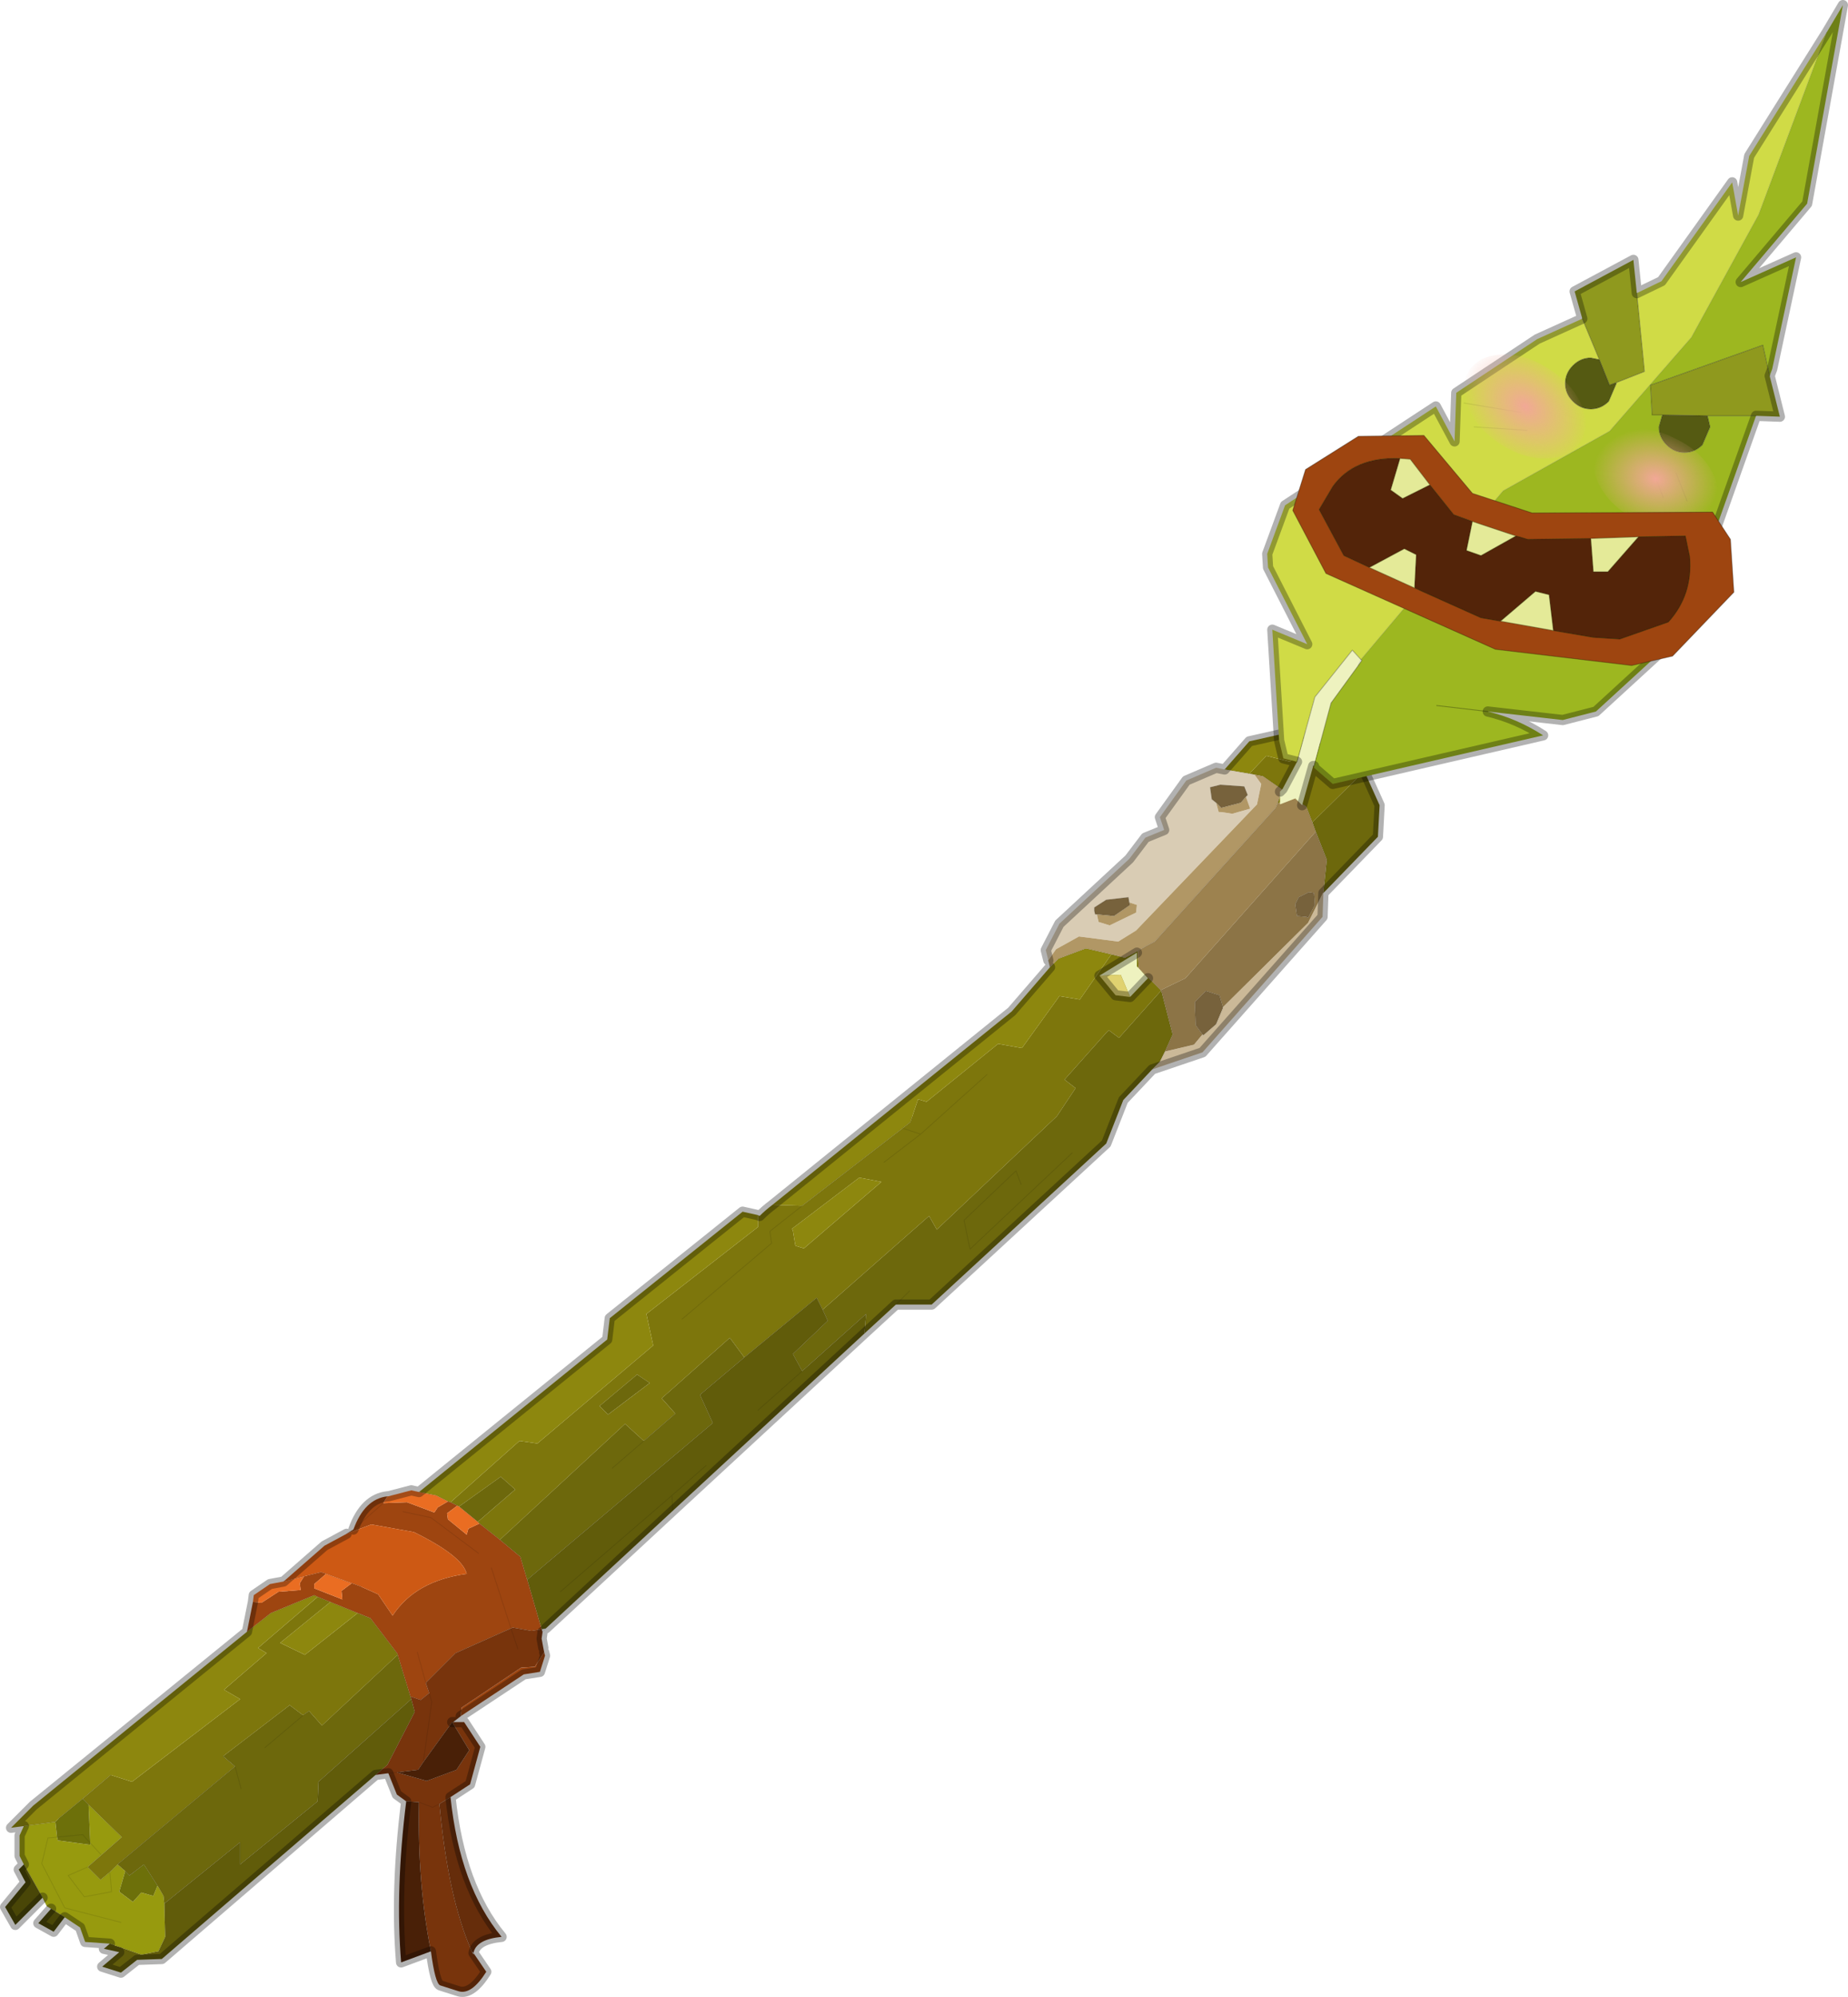 <?xml version="1.0" encoding="UTF-8"?>
<svg version="1.1" viewBox="0 0 108.5 117.17" xmlns="http://www.w3.org/2000/svg" xmlns:cc="http://creativecommons.org/ns#" xmlns:dc="http://purl.org/dc/elements/1.1/" xmlns:rdf="http://www.w3.org/1999/02/22-rdf-syntax-ns#" xmlns:xlink="http://www.w3.org/1999/xlink">
<g transform="translate(-220.7 -141.85)">
<use transform="translate(220.7,141.85)" width="108.5" height="117.2" xlink:href="#a"/>
</g>
<defs>
<g id="a" transform="translate(-220.7,-141.85)">
<path d="m265.2 213.15 0.1 0.05q0.35-0.35 0.75-0.65l1.75 0.05 5.9-4.55 0.45-0.35 0.45-1.35 0.5 0.15 4.2-3.4 1.4 0.25 2.2-3.05 1.2 0.2 1.85-2.65 0.8 0.2 0.75-0.4 0.05 1.05 0.2 0.15 1.1 1.1v0.05l-2.45 2.75-0.6-0.45-0.15 0.15-2.45 2.75 0.65 0.5-1.1 1.65-7.05 6.65-0.45-0.8-6.25 5.5-0.35-0.7-4.25 3.5-0.85-1.15-4 3.55 0.8 0.9-1.85 1.6-1.1-1-7.35 6.8-1.2-0.95-0.1-0.1 2.2-1.9-0.85-0.75-2.45 1.75-0.5-0.25 4.05-3.6 1.05 0.15 6.8-5.75-0.4-1.85 6.55-5.1v-0.7m32.15-28.05 0.65 0.25 0.1 0.05 2.3 0.9 0.4 0.8-3.05 3-0.35-0.9-0.55-0.4-0.2-0.15-0.95 0.35 0.3-0.8-1.15-0.8-0.5-0.1-0.3-0.05 1-1.05 1.4 0.35 0.9-1.45m-29.95 29.85 0.5 0.15 4.55-3.9-1.3-0.25-3.95 3 0.05 0.1 0.15 0.9m-6.65 4.3 5.25-4.45-0.1-0.7 1.9-1.5-1.9 1.5 0.1 0.7-5.25 4.45m-2.65 3.25-0.05 0.05-2.15 1.8 0.5 0.5 2.45-1.85-0.75-0.5m20.55-17.6-3.9 3.5-1.05-0.35 1.05 0.35 3.9-3.5m-3.9 3.5-2.15 1.65 2.15-1.65m-30.7 30.5v0.05l-4.45 4.15-0.75-0.85-0.3 0.2-0.05 0.05-0.8-0.6-0.05 0.05-3.85 2.95 0.7 0.6-6.9 5.75-0.45 0.45-0.55 0.45-0.75-0.75 2-1.75-1.95-1.9-0.35-0.35 1.65-1.4 1.25 0.4 6.35-4.85-0.95-0.55 2.5-2.15-0.5-0.3 3.5-3 0.75 0.3-2.95 2.4 1.45 0.7 3.1-2.45 0.75 0.3 1.6 2.1" fill="#7d760c" fill-rule="evenodd"/>
<path d="m271.45 220.1-11.25 10.4-7.45 6.9-0.25 0.05-0.8-2.75-0.05-0.15 10.9-9.2-0.75-1.65 0.05-0.05 2.55-2.15 4.25-3.5 0.35 0.7 0.3 0.65-2.05 1.95 0.55 1 3.75-3.35-0.1 1.15m-28.7 25.9-12.55 10.8-1.45 0.05-0.95 0.75-1.1-0.35 1-0.85-0.9-0.2 0.35-0.3 1.85 0.65 1-0.2 0.4-0.85-0.05-1.95 4.45-3.6v1.3l4.55-3.7 0.05-1.15 5.45-4.85 0.2 0.75-1.6 3.1-0.7 0.6m25.05-23.7-2.6 2.3 2.6-2.3m-7.6 8.2-0.05-0.9 2-1.75-2 1.75 0.05 0.9m-0.05-0.9-6.55 5.65 6.55-5.65" fill="#615c0a" fill-rule="evenodd"/>
<path d="m300.8 187.1 0.9 2-0.1 1.85-3.2 3.3v-0.05l0.2-1.9-0.65-1.65-0.2-0.55 3.05-3m-12.45 17.5-1.7 1.8-1 2.55-10.25 9.45h-2.1l-1.85 1.7 0.1-1.15-3.75 3.35-0.55-1 2.05-1.95-0.3-0.65 6.25-5.5 0.45 0.8 7.05-6.65 1.1-1.65-0.65-0.5 2.45-2.75 0.15-0.15 0.6 0.45 2.45-2.75 0.05 0.05 0.65 2.5-0.45 1-0.3 0.6-0.45 0.45m-30.25 17.9 0.75 0.5-2.45 1.85-0.5-0.5 2.15-1.8 0.05-0.05m2.25 2.3-0.8-0.9 4-3.55 0.85 1.15-2.55 2.15-0.05 0.05 0.75 1.65-10.9 9.2-0.4-1.35-1.2-1 7.35-6.8 1.1 1 1.85-1.6m-3.7 3.2 1.85-1.6-1.85 1.6m24-16.65-0.3-0.8-3.05 2.9 0.35 1.7 6-5.65-6 5.65-0.35-1.7 3.05-2.9 0.3 0.8m-7.35 7.05 0.8-0.8-0.8 0.8m-24.55 12.75-1.1-0.9 2.45-1.75 0.85 0.75-2.2 1.9m-4.7 7.8 0.75 2.45 0.05 0.15-5.45 4.85-0.05 1.15-4.55 3.7v-1.3l-4.45 3.6-0.05-0.45-0.35-0.6-0.8-1.25-0.85 0.65-0.35-0.35-0.35-0.3 6.9-5.75-0.7-0.6 3.85-2.95 0.05-0.05 0.8 0.6 0.05-0.05 0.3-0.2 0.75 0.85 4.45-4.15m-9.2 7.85-0.35-1.3 0.35 1.3m3.65-4.3-2.25 1.9 2.25-1.9" fill="#6d680c" fill-rule="evenodd"/>
<path d="m227.15 255.9-1.45-0.1-0.3-0.85-0.9-0.6-0.8-0.5-0.25-0.15-0.25-0.5-1.1-1.95-0.25-0.5v-1.2l0.25-0.55 1.85-0.25 0.1 0.9 0.05 0.2h0.05l1.85 0.25v-0.1l-0.1-2.25 1.95 1.9-2 1.75 0.75 0.75 0.55-0.45 0.45-0.45 0.35 0.3 0.1 0.1-0.35 1.2 0.8 0.6 0.5-0.55 0.7 0.2 0.25-0.6 0.35 0.6 0.05 0.45 0.05 1.95-0.4 0.85-1 0.2-1.85-0.65m-3.1-6.25-0.55 0.05v0.05l-0.35 1.45 1.35 2.6 3.3 0.85-3.3-0.85-1.35-2.6 0.35-1.45v-0.05l0.55-0.05m1.8 1.75-1.15 0.5 0.95 1.25 1.6-0.3-0.1-1.15 0.1 1.15-1.6 0.3-0.95-1.25 1.15-0.5m0.15-1.4 0.1 0.1 0.55 0.6-0.55-0.6-0.1-0.1" fill="#979a0e" fill-rule="evenodd"/>
<path d="m224.5 254.35-0.65 0.85-0.9-0.5 0.75-0.85 0.8 0.5m-1.3-1.15-1.6 1.6-0.6-1.05 1.2-1.45-0.4-0.75 0.3-0.3 1.1 1.95" fill="#494607" fill-rule="evenodd"/>
<path d="m222.1 249-0.75 0.1 1.3-1.3 12.55-10.2 1.4-1.1 2.55-1.05 0.2 0.1-3.5 3 0.5 0.3-2.5 2.15 0.95 0.55-6.35 4.85-1.25-0.4-1.65 1.4-1.4 1.15-0.2 0.2-1.85 0.25m23.2-19.6 11.05-8.95 0.15-1.25 7.8-6.25 0.9 0.2v0.7l-6.55 5.1 0.4 1.85-6.8 5.75-1.05-0.15-4.05 3.6-0.15-0.05-0.7-0.35-1-0.2m20.75-16.85 14.05-11.35 2.25-2.6 0.5-0.5 1.6-0.6 1.5 0.35-1.85 2.65-1.2-0.2-2.2 3.05-1.4-0.25-4.2 3.4-0.5-0.15-0.45 1.35-0.45 0.35-5.9 4.55-1.75-0.05m26.55-25.55 1.45-1.65 2.45-0.55 0.85 0.3-0.9 1.45-1.4-0.35-1 1.05-1.45-0.25m-25.2 27.95-0.15-0.9-0.05-0.1 3.95-3 1.3 0.25-4.55 3.9-0.5-0.15m-27.3 20.9 1.6 0.65-3.1 2.45-1.45-0.7 2.95-2.4" fill="#8d870e" fill-rule="evenodd"/>
<path d="m252.65 238.8 0.05 0.2-0.3 0.95-0.95 0.15-3.7 2.45 0.05-0.5 3.5-2.35 0.8-0.05 0.55-0.85m-17.45-1.2 0.35-1.75 0.5 0.05 1-0.65 1.3-0.1-0.05-0.4 0.25-0.4 1-0.25 0.3 0.1-0.7 0.6v0.25l1.65 0.65-0.05-0.5 0.6-0.45 0.55 0.2 1 0.45 0.85 1.25q1.35-2.05 4.35-2.45-0.25-1.05-3.1-2.45l-2.5-0.45-1.45 0.55 0.4-0.25q0.65-1.8 2-1.95l-0.25 0.4 1.4-0.05 1.6 0.6 0.2-0.3 0.6-0.35 0.15 0.05 0.4 0.2-0.6 0.45 0.05 0.35 1.1 0.9 0.1-0.35 0.65-0.3 1.2 0.95 1.2 1 0.4 1.35 0.05 0.15 0.8 2.75-0.6 0.1-1.1-0.2-0.1 0.05-3.25 1.45-1.75 1.75 0.2 0.6-0.5 0.4-0.6-0.2-0.75-2.45v-0.05l-1.6-2.1-0.75-0.3-1.6-0.65-0.75-0.3-0.2-0.1-2.55 1.05-1.4 1.1m6.25-6 1.75-1.55-1.75 1.55m7.35 1.4-2.8-2.1-1.65-0.35 1.65 0.35 2.8 2.1m-3.6 5.8 0.5 1.8-0.5-1.8m4.35-4.95 1.15 3.55-1.15-3.55" fill="#9e4510" fill-rule="evenodd"/>
<path d="m252.55 237.6v0.05l-0.05 0.35 0.1 0.55 0.05 0.25-0.55 0.85-0.8 0.05-3.5 2.35-0.05 0.5-0.45 0.35h-0.05 0.7l0.95 1.45-0.6 2.2-1.15 0.75-0.65 0.4-0.4 0.2-0.8-0.3 0.8 0.3 0.4-0.2q0.5 5.5 1.9 8.65l0.1 0.2v-0.1l0.75 1.1q-0.85 1.35-1.6 1.15l-1.1-0.35q-0.3-0.1-0.55-2-0.8-3.95-0.7-8.75l-0.75-0.05-0.55-0.4-0.5-1.25-0.75 0.1 0.7-0.6 1.6-3.1-0.2-0.75-0.05-0.15 0.6 0.2 0.5-0.4-0.2-0.6 1.75-1.75 3.25-1.45 0.1-0.05 1.1 0.2 0.6-0.1 0.05 0.15m-1.45 1-0.4-1.2 0.4 1.2m-5.2 2.6 0.15 0.5-0.5 3.55 0.5-3.55-0.15-0.5m1.6 4.5 0.75-1.15-1-1.65-1.7 2.35-0.3 0.45-1.25 0.15 1.75 0.5 1.75-0.65m-3.5 0.15-0.5 0.05 0.5-0.05" fill="#78340c" fill-rule="evenodd"/>
<path d="m237.35 234.65 2.4-2.1 1.3-0.7 1.45-0.55 2.5 0.45q2.85 1.4 3.1 2.45-3 0.4-4.35 2.45l-0.85-1.25-1-0.45-0.55-0.2-1.5-0.55-0.3-0.1-2.2 0.55" fill="#cd5914" fill-rule="evenodd"/>
<path d="m235.55 235.85 0.05-0.4 0.95-0.65 0.8-0.15 1.2-0.3-0.25 0.4 0.05 0.4-1.3 0.1-1 0.65-0.5-0.05m7.9-6.2h0.05l1.35-0.35 0.45 0.1 1 0.2 0.7 0.35-0.6 0.35-0.2 0.3-1.6-0.6-1.4 0.05 0.25-0.4m5.4 1.6-0.65 0.3-0.1 0.35-1.1-0.9-0.05-0.35 0.6-0.45 0.1 0.05 1.1 0.9 0.1 0.1m-7.5 3.5-0.6 0.45 0.05 0.5-1.65-0.65v-0.25l0.7-0.6 1.5 0.55" fill="#ea6d22" fill-rule="evenodd"/>
<path d="m228.05 251.65 0.25 0.25 0.85-0.65 0.8 1.25-0.25 0.6-0.7-0.2-0.5 0.55-0.8-0.6 0.35-1.2m-4-2-0.1-0.9 0.2-0.2 1.4-1.15 0.35 0.35 0.1 2.25v0.1l-1.85-0.25h-0.05l-0.05-0.2 1.5-0.15 0.45 0.5-0.45-0.5-1.5 0.15" fill="#6d700a" fill-rule="evenodd"/>
<path d="m246 256.35-1.75 0.65q-0.35-4.25 0.3-9.45l0.75 0.05q-0.1 4.8 0.7 8.75m1.5-10.65-1.75 0.65-1.75-0.5 1.25-0.15 0.3-0.45 1.7-2.35 1 1.65-0.75 1.15" fill="#492007" fill-rule="evenodd"/>
<path d="m247.15 247.3q0.55 5.25 3 8.2-1.5 0.15-1.65 0.95l-0.1-0.1q-1.4-3.15-1.9-8.65l0.65-0.4" fill="#662d0b" fill-rule="evenodd"/>
<path d="m282.25 198.2-0.15-0.6 0.8-1.55 4.1-3.8 0.95-1.25 1.1-0.45-0.25-0.75 1.55-2.15 1.75-0.75 0.5 0.1 1.45 0.25 0.3 0.05 0.4 0.55-0.25 1.2-7.1 7.4-1.05 0.65-2.3-0.3-1.35 0.75-0.45 0.65m11.6-9.6 0.1-0.1-0.2-0.5-1.4-0.1-0.6 0.15 0.1 0.7 0.25 0.2 0.15 0.55h0.15l0.65 0.1 1.05-0.3-0.25-0.7m-6.85 6.2-0.05-0.3-1.3 0.15-0.7 0.45v0.2l0.05 0.2h0.1l0.1 0.45 0.65 0.2 1.55-0.75 0.05-0.45-0.45-0.15" fill="#d9ccb4" fill-rule="evenodd"/>
<path d="m292.1 188.95-0.25-0.2-0.1-0.7 0.6-0.15 1.4 0.1 0.2 0.5-0.1 0.1-0.3 0.35-1.15 0.3-0.3-0.3m5.75 5.3 0.05 0.7-0.4 0.75-0.1-0.05-0.55-0.05-0.1-0.7 0.2-0.4 0.6-0.3 0.3 0.05m-6.55 8.3-0.4-0.55-0.05-1.35 0.65-0.65 0.8 0.25 0.2 0.7v0.05l-0.4 0.95-0.75 0.65-0.05-0.05m-6.2-7.05h-0.1l-0.05-0.2v-0.2l0.7-0.45 1.3-0.15 0.05 0.3 0.05 0.15-0.95 0.65-1-0.1" fill="#77623c" fill-rule="evenodd"/>
<path d="m297.75 190.1 0.2 0.55-7.65 8.6-1.45 0.7-1.1-1.1-0.2-0.15-0.05-1.05q0.5-0.3 1-0.55l7.1-7.85 0.1-0.25 0.95-0.35 0.2 0.15 0.55 0.4 0.35 0.9" fill="#9d824f" fill-rule="evenodd"/>
<path d="m282.35 198.6-0.1-0.4 0.45-0.65 1.35-0.75 2.3 0.3 1.05-0.65 7.1-7.4 0.25-1.2-0.4-0.55 0.5 0.1 1.15 0.8-0.3 0.8-0.1 0.25-7.1 7.85q-0.5 0.25-1 0.55l-0.75 0.4-0.8-0.2-1.5-0.35-1.6 0.6-0.5 0.5m9.75-9.65 0.3 0.3 1.15-0.3 0.3-0.35 0.25 0.7-1.05 0.3-0.65-0.1h-0.15l-0.15-0.55m-7 6.55 1 0.1 0.95-0.65-0.05-0.15 0.45 0.15-0.05 0.45-1.55 0.75-0.65-0.2-0.1-0.45" fill="#b19765" fill-rule="evenodd"/>
<path d="m298.4 194.25-0.05 1.4-7.05 7.95-2.95 1 0.45-0.45 0.3-0.6 1.7-0.4 0.5-0.6 0.05 0.05 0.75-0.65 0.4-0.95v-0.05l5-4.95 0.9-1.8v0.05" fill="#cbb998" fill-rule="evenodd"/>
<path d="m297.95 190.65 0.65 1.65-0.2 1.9-0.9 1.8-5 4.95-0.2-0.7-0.8-0.25-0.65 0.65 0.05 1.35 0.4 0.55-0.5 0.6-1.7 0.4 0.45-1-0.65-2.5-0.05-0.05v-0.05l1.45-0.7 7.65-8.6m-0.1 3.6-0.3-0.05-0.6 0.3-0.2 0.4 0.1 0.7 0.55 0.05 0.1 0.05 0.4-0.75-0.05-0.7" fill="#8c7446" fill-rule="evenodd"/>
<path d="m252.75 237.4-0.2 0.2-0.05-0.15-0.6 0.1-1.1-0.2-0.1 0.05 0.4 1.2m-3.35 3.95-0.45 0.35h-0.05l-1.7 2.35-0.3 0.45-1.25 0.15 1.75 0.5 1.75-0.65 0.75-1.15-1-1.65m-23.55 10.95-0.25-0.15-0.25-0.5m17.85-21.35 0.4-0.25m40.9-33-0.1-0.4m15.1-13.1 0.65 0.25 0.1 0.05 2.3 0.9 0.4 0.8m-3.05 3 0.2 0.55 0.65 1.65-0.2 1.9v0.05m-4.05-6.95 0.5 0.1 1.15 0.8-0.3 0.8m1.15-0.2 0.55 0.4 0.35 0.9m-3.4-2.8-0.3-0.05-1.45-0.25m1.25 1.6 0.1-0.1-0.2-0.5-1.4-0.1-0.6 0.15 0.1 0.7 0.25 0.2 0.3 0.3 1.15-0.3 0.3-0.35m-6.35 9.05q0.5-0.3 1-0.55l7.1-7.85 0.1-0.25m2.15 5.25 0.05 0.7-0.4 0.75-0.1-0.05-0.55-0.05-0.1-0.7 0.2-0.4 0.6-0.3 0.3 0.05m-6.55 8.3-0.4-0.55-0.05-1.35 0.65-0.65 0.8 0.25 0.2 0.7v0.05l-0.4 0.95-0.75 0.65-0.05-0.05m-2.2 1-0.3 0.6-0.45 0.45m-1.35-9.8-0.05-0.3-1.3 0.15-0.7 0.45v0.2l0.05 0.2h0.1l1 0.1 0.95-0.65-0.05-0.15m-1.05 3.05-1.5-0.35-1.6 0.6-0.5 0.5m6.75 4.95 0.45-1-0.65-2.5-0.05-0.05v-0.05l-1.1-1.1m-18.75 19.85 0.3 0.65-2.05 1.95 0.55 1 3.75-3.35-0.1 1.15m16.05-22.45-0.75 0.4-0.8-0.2m-18.15 14.75 5.9-4.55 0.45-0.35 0.1-0.3m-6.45 5.2-1.9 1.5 0.1 0.7-5.25 4.45m3.65 2.25 4.25-3.5 0.35 0.7m-8.65 6.1-3.7 3.2m-5 6.55 10.9-9.2-0.75-1.65 0.05-0.05 2.55-2.15m0.8 3.1 2.6-2.3m5.9-14.25 1.05 0.35 3.9-3.5m5 4.6-6 5.65-0.35-1.7 3.05-2.9 0.3 0.8m-8.05-1.3 2.15-1.65m-0.65 9.2-0.8 0.8m-11.15 9.45-2 1.75 0.05 0.9m-7.7 6.95 0.25-0.05m-0.25 0.05-0.8-2.75-0.05-0.15-0.4-1.35-1.2-1-1.2-0.95-0.1-0.1-1.1-0.9-0.5-0.25-0.15-0.05m-3.8 0.1-1.75 1.55m12.15 3.65 6.55-5.65m-14.85-0.2 1 0.2 0.7 0.35m-2.65 0.6 1.65 0.35 2.8 2.1m-6.9 1.95-0.55-0.2m-1.5-0.55-0.3-0.1-0.8 0.2m5.3 4.65 0.75 2.45 0.6 0.2 0.5-0.4-0.2-0.6-0.5-1.8m-3.5-2.3 0.75 0.3 1.6 2.1m1.65 1.7 1.75-1.75 3.25-1.45-1.15-3.55m-14.35 3.75 1.4-1.1 2.55-1.05 0.2 0.1 0.75 0.3 1.6 0.65m-4.35-1.85 1.2-0.3m0 8.1 0.3-0.2m-2.6 2.15 2.25-1.9m-4 3 0.35 1.3m-1.05-1.9 0.7 0.6-6.9 5.75 0.35 0.3m0.1 0.1 0.25 0.25 0.85-0.65 0.8 1.25 0.35 0.6 0.05 0.45 4.45-3.6v1.3l4.55-3.7 0.05-1.15 5.45-4.85-0.05-0.15m0.75 3.85 0.5-3.55-0.15-0.5m-2.4 4.7 0.5-0.05m0.85-4.3 0.2 0.75-1.6 3.1-0.7 0.6m2.55 1.6 0.8 0.3 0.4-0.2 0.65-0.4m-2.6 0.25 0.75 0.05q-0.1 4.8 0.7 8.75m-6.15-22.15 1.5 0.55m-13.55 19.9-3.3-0.85-1.35-2.6 0.35-1.45v-0.05l0.55-0.05m-0.1-0.9-1.85 0.25m3.9 1-0.45-0.5-1.5 0.15m0.1-1.1 1.4-1.15 1.65-1.4m-1.3 1.75-0.35-0.35m1.1 3.3-0.55-0.6-0.1-0.1m1.15 1.7 0.1 1.15-1.6 0.3-0.95-1.25 1.15-0.5 2-1.75-1.95-1.9m-0.05 3.65 0.75 0.75 0.55-0.45 0.45-0.45m2.75 2.3 0.05 1.95-0.4 0.85-1 0.2-1.85-0.65m-3.45-2.05 0.8 0.5m23.9 2 0.1 0.2v-0.1l-0.1-0.1q-1.4-3.15-1.9-8.65m-24.4 3.55 1.1 1.95" fill="none" stroke="#000" stroke-linecap="round" stroke-linejoin="round" stroke-opacity=".102" stroke-width=".05"/>
<path d="m300.8 187.1 0.9 2-0.1 1.85-3.2 3.3-0.05 1.4-7.05 7.95-2.95 1-1.7 1.8-1 2.55-10.25 9.45h-2.1l-1.85 1.7-11.25 10.4-7.45 6.9m-0.2 0.2v0.05l-0.05 0.35 0.1 0.55m0.05 0.25 0.05 0.2-0.3 0.95-0.95 0.15-3.7 2.45m-0.5 0.35h0.7l0.95 1.45-0.6 2.2-1.15 0.75q0.55 5.25 3 8.2-1.5 0.15-1.65 0.95l0.75 1.1q-0.85 1.35-1.6 1.15l-1.1-0.35q-0.3-0.1-0.55-2l-1.75 0.65q-0.35-4.25 0.3-9.45l-0.55-0.4-0.5-1.25-0.75 0.1-12.55 10.8-1.45 0.05-0.95 0.75-1.1-0.35 1-0.85-0.9-0.2 0.35-0.3-1.45-0.1-0.3-0.85-0.9-0.6-0.65 0.85-0.9-0.5 0.75-0.85m-0.5-0.65-1.6 1.6-0.6-1.05 1.2-1.45-0.4-0.75 0.3-0.3-0.25-0.5v-1.2l0.25-0.55-0.75 0.1 1.3-1.3 12.55-10.2 0.35-1.75 0.05-0.4 0.95-0.65 0.8-0.15 2.4-2.1 1.3-0.7m0.4-0.25q0.65-1.8 2-1.95h0.05l1.35-0.35 0.45 0.1 11.05-8.95 0.15-1.25 7.8-6.25 0.9 0.2 0.1 0.05q0.35-0.35 0.75-0.65l14.05-11.35 2.25-2.6m-0.1-0.4-0.15-0.6 0.8-1.55 4.1-3.8 0.95-1.25 1.1-0.45-0.25-0.75 1.55-2.15 1.75-0.75 0.5 0.1 1.45-1.65 2.45-0.55 0.85 0.3" fill="none" stroke="#000" stroke-linecap="round" stroke-linejoin="round" stroke-opacity=".302" stroke-width=".6"/>
<path d="m324.6 163.9 0.6 2.4-1.4-0.05h-2.85l-2.65-0.05h-0.6l-0.1-1.75 6.6-2.35 0.4 1.8m-11-3.35-0.45-1.6 3.45-1.85 0.2 1.95 0.45 4.6-1.65 0.65-0.4 0.15-0.6-1.5-1-2.4" fill="#8f991e" fill-rule="evenodd"/>
<path d="m315.6 164.35-0.45 1.05q-0.45 0.45-1.05 0.45t-1.05-0.45-0.45-1.05 0.45-1.05 1.05-0.45l0.5 0.1 0.6 1.5 0.4-0.15v0.05m2.7 1.85 2.65 0.05 0.15 0.65-0.45 1.05q-0.45 0.45-1.05 0.45t-1.05-0.45-0.45-1.05l0.2-0.7" fill="#555a12" fill-rule="evenodd"/>
<path d="m316.8 159.05 1.45-0.7 4.15-5.8 0.35 1.95 0.65-3.5 4.55-7.25-4 10.7-3.95 7.2-4.8 5.5-6.25 3.5-8.35 9.9-0.5-0.55-2.2 2.75-1.05 3.8-0.8-0.2-0.25-1.05-0.4-6.5 2.05 0.85-2.3-4.5-0.05-0.8 1.05-2.85 8.85-5.8 1.1 2.05 0.1-2.85 4.75-3.15 2.65-1.2 1 2.4-0.5-0.1q-0.6 0-1.05 0.45t-0.45 1.05 0.45 1.05 1.05 0.45 1.05-0.45l0.45-1.05v-0.05l1.65-0.65-0.45-4.6m-6.45 8.05-3.1-0.2 3.1 0.2m-0.35-1.05-3.35-0.55 3.35 0.55" fill="#d0db46" fill-rule="evenodd"/>
<path d="m297.85 186.8h-0.05l-0.65 2.3-0.4-0.4-0.9 0.35v-0.75l0.15-0.15 0.85-1.6 1.05-3.8 2.2-2.75 0.5 0.55-0.15 0.35-1.6 2.2-1 3.7m-12.6 12.3 2.2-1.35v0.8l0.65 0.7-1.05 1.1-0.55-1.3-1.25 0.05" fill="#eef2bf" fill-rule="evenodd"/>
<path d="m327.95 143.75 0.95-1.6-2.1 11.65-3.9 4.6 3.25-1.45-1.4 6.55-0.15 0.4-0.4-1.8-6.6 2.35 0.1 1.75h0.6l-0.2 0.7q0 0.6 0.45 1.05t1.05 0.45 1.05-0.45l0.45-1.05-0.15-0.65h2.85l-4.6 12.95-4.8 4.4-1.95 0.5-4.4-0.5q1.7 0.4 3.25 1.4l-12.35 2.85-1.1-0.95v-0.1l1-3.7 1.6-2.2 0.2-0.3-0.05-0.05 8.35-9.9 6.25-3.5 4.8-5.5 3.95-7.2 4-10.7m-9.6 27.3-0.55-1.45 0.55 1.45m1.4 0.2-0.65-1.65 0.65 1.65m-11.7 12.35-3-0.35 3 0.35" fill="#9db720" fill-rule="evenodd"/>
<path d="m287.05 200.35-0.85-0.1-0.95-1.15 1.25-0.05 0.55 1.3" fill="#e0d270" fill-rule="evenodd"/>
<path d="m297.85 186.8h-0.05m19-27.75 0.45 4.6-1.65 0.65v0.05l-0.45 1.05q-0.45 0.45-1.05 0.45t-1.05-0.45-0.45-1.05 0.45-1.05 1.05-0.45l0.5 0.1-1-2.4m4.7 5.65h-0.6l-0.1-1.75 6.6-2.35 0.4 1.8m-9 0.4-0.4 0.15-0.6-1.5m3.7 3.25 2.65 0.05h2.85m-2.85 0 0.15 0.65-0.45 1.05q-0.45 0.45-1.05 0.45t-1.05-0.45-0.45-1.05l0.2-0.7m-13.25 17.05 3 0.35m-7.45-3.05-0.5-0.55-2.2 2.75-1.05 3.8m3.75-6 0.05 0.05-0.2 0.3-1.6 2.2-1 3.7" fill="none" stroke="#000" stroke-linecap="round" stroke-linejoin="round" stroke-opacity=".302" stroke-width=".05"/>
<path d="m306.65 165.5 3.35 0.55m-2.75 0.85 3.1 0.2m7.45 2.5 0.55 1.45m0.75-1.45 0.65 1.65m-19.15 9.3 8.35-9.9 6.25-3.5 4.8-5.5 3.95-7.2 4-10.7m-27.5 37.15 0.15-0.35" fill="none" stroke="#000" stroke-linecap="round" stroke-linejoin="round" stroke-opacity=".102" stroke-width=".05"/>
<path d="m316.8 159.05 1.45-0.7 4.15-5.8 0.35 1.95 0.65-3.5 4.55-7.25 0.95-1.6-2.1 11.65-3.9 4.6 3.25-1.45-1.4 6.55-0.15 0.4 0.6 2.4-1.4-0.05-4.6 12.95-4.8 4.4-1.95 0.5-4.4-0.5q1.7 0.4 3.25 1.4l-12.35 2.85-1.1-0.95v-0.1m-0.05 0-0.65 2.3m-1.3-0.8 0.15-0.15 0.85-1.6-0.8-0.2-0.25-1.05-0.4-6.5 2.05 0.85-2.3-4.5-0.05-0.8 1.05-2.85 8.85-5.8 1.1 2.05 0.1-2.85 4.75-3.15 2.65-1.2-0.45-1.6 3.45-1.85 0.2 1.95m-29.75 41.3-0.85-0.1-0.95-1.15 2.2-1.35m0.65 1.5-1.05 1.1" fill="none" stroke="#000" stroke-linecap="round" stroke-linejoin="round" stroke-opacity=".302" stroke-width=".6"/>
<path d="m319.55 172.85q-1.35 0.2-2.8-0.5-1.45-0.75-2.1-1.95-0.7-1.2-0.2-2.2t1.85-1.15q1.35-0.2 2.8 0.55 1.45 0.7 2.1 1.9 0.65 1.15 0.15 2.15t-1.8 1.2" fill="url(#c)" fill-rule="evenodd"/>
<path d="m296.6 171.8 0.75-2.4 3.1-1.95 3.85-0.05 2.85 3.4 3.5 1.15 10.6-0.05 1.05 1.6 0.2 3.1-3.6 3.75-2.4 0.55-8-0.95-9.95-4.45-1.95-3.7m8.05-1.5-1.15-1.5-0.6-0.05q-2.7-0.1-3.95 1.65l-0.8 1.35 1.45 2.7 1.5 0.7 2.65 1.2 3.9 1.75 1.15 0.2 3.1 0.55 2.35 0.4 1.55 0.1 2.85-1q1.45-1.6 1.25-3.85l-0.25-1.2-2.75 0.05-2.8 0.1-3.7 0.05-0.5-0.15-0.2-0.05-2.55-0.85-1.1-0.4-1.4-1.75" fill="#9e4510" fill-rule="evenodd"/>
<path d="m302.9 168.75-0.55 1.85 0.7 0.5 1.6-0.8 1.4 1.75 1.1 0.4-0.35 1.7 0.85 0.3 2.05-1.15 0.2 0.05 0.5 0.15 3.7-0.05 0.15 1.95h0.85l1.8-2.05 2.75-0.05 0.25 1.2q0.2 2.25-1.25 3.85l-2.85 1-1.55-0.1-2.35-0.4-0.25-2.1-0.8-0.2-2.05 1.75-1.15-0.2-3.9-1.75 0.1-1.95-0.7-0.35-2.05 1.1-1.5-0.7-1.45-2.7 0.8-1.35q1.25-1.75 3.95-1.65" fill="#532409" fill-rule="evenodd"/>
<path d="m304.65 170.3-1.6 0.8-0.7-0.5 0.55-1.85 0.6 0.05 1.15 1.5m-3.55 4.85 2.05-1.1 0.7 0.35-0.1 1.95-2.65-1.2m7.7 3.15 2.05-1.75 0.8 0.2 0.25 2.1-3.1-0.55m8.1-4.95-1.8 2.05h-0.85l-0.15-1.95 2.8-0.1m-7.2-0.05-2.05 1.15-0.85-0.3 0.35-1.7 2.55 0.85" fill="#e4ea98" fill-rule="evenodd"/>
<path d="m296.6 171.8 1.95 3.7 9.95 4.45 8 0.95 2.4-0.55 3.6-3.75-0.2-3.1-1.05-1.6-10.6 0.05-3.5-1.15-2.85-3.4-3.85 0.05-3.1 1.95-0.75 2.4m6.3-3.05-0.55 1.85 0.7 0.5 1.6-0.8-1.15-1.5-0.6-0.05q-2.7-0.1-3.95 1.65l-0.8 1.35 1.45 2.7 1.5 0.7 2.05-1.1 0.7 0.35-0.1 1.95 3.9 1.75 1.15 0.2 2.05-1.75 0.8 0.2 0.25 2.1 2.35 0.4 1.55 0.1 2.85-1q1.45-1.6 1.25-3.85l-0.25-1.2-2.75 0.05-1.8 2.05h-0.85l-0.15-1.95-3.7 0.05-0.5-0.15-0.2-0.05-2.05 1.15-0.85-0.3 0.35-1.7-1.1-0.4-1.4-1.75m-3.55 4.85 2.65 1.2m13.15-3-2.8 0.1m-4.4-0.15-2.55-0.85m1.65 5.85 3.1 0.55" fill="none" stroke="#000" stroke-linecap="round" stroke-linejoin="round" stroke-opacity=".302" stroke-width=".05"/>
<path d="m311.55 168.75q-1.35 0.05-2.7-0.8-1.4-0.9-1.95-2.15t0.05-2.2q0.6-0.9 1.95-0.95t2.75 0.85q1.35 0.85 1.9 2.1t-0.05 2.15q-0.6 0.95-1.95 1" fill="url(#b)" fill-rule="evenodd"/>
</g>
<radialGradient id="c" cx="0" cy="0" r="819.2" gradientTransform="matrix(.004 .002 -.002 .003 317.9 169.95)" gradientUnits="userSpaceOnUse">
<stop stop-color="#f1a896" offset="0"/>
<stop stop-color="#f1aa98" stop-opacity="0" offset="1"/>
</radialGradient>
<radialGradient id="b" cx="0" cy="0" r="819.2" gradientTransform="matrix(.004 .003 -.002 .003 310.25 165.7)" gradientUnits="userSpaceOnUse">
<stop stop-color="#f1a896" offset="0"/>
<stop stop-color="#f1aa98" stop-opacity="0" offset="1"/>
</radialGradient>
</defs>
</svg>
